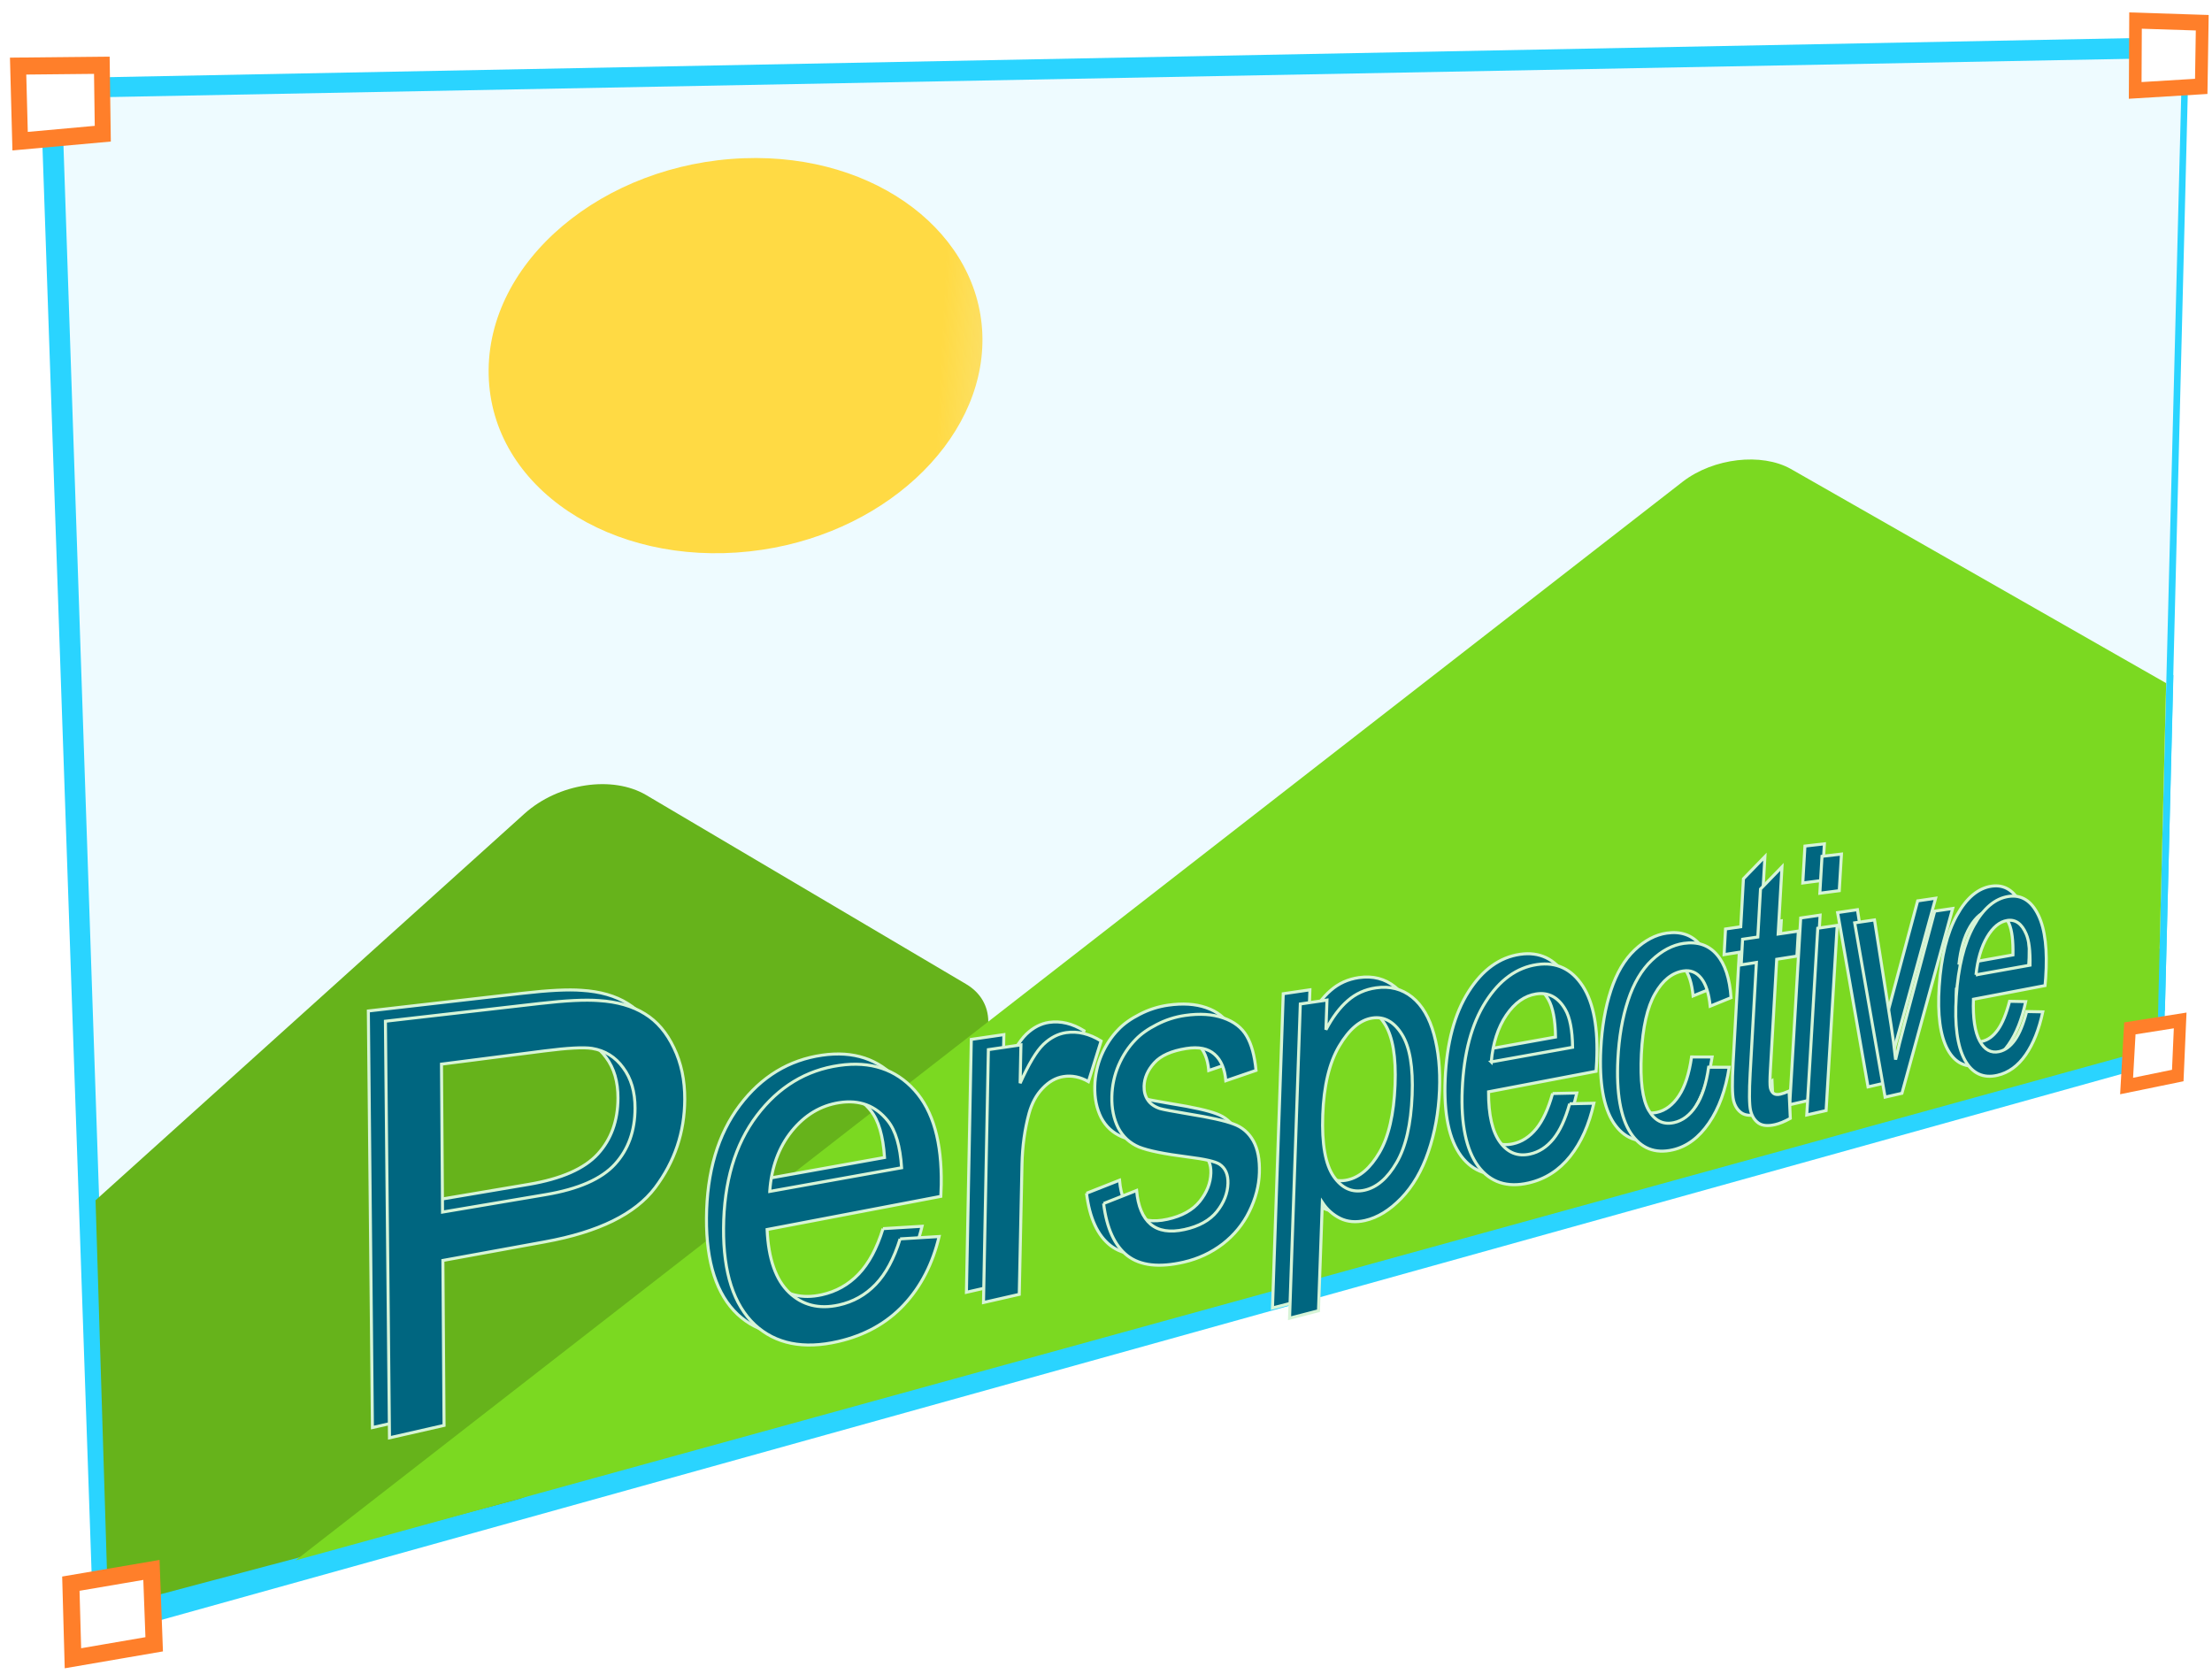 <?xml version="1.0" encoding="UTF-8"?>
<svg width="1170.2" height="885.44" version="1.1" viewBox="0 0 748.9 566.68" xml:space="preserve" xmlns="http://www.w3.org/2000/svg" xmlns:xlink="http://www.w3.org/1999/xlink"><defs><linearGradient id="linearGradient11" x1="162.33" x2="246.57" y1="158.82" y2="163.21" gradientTransform="translate(-116.32 -183.73)" gradientUnits="userSpaceOnUse"><stop stop-color="#ffda44" offset="0"/><stop stop-color="#ffda44" stop-opacity="0" offset="1"/></linearGradient><filter id="filter18" x="-.017" y="-.048" width="1.033" height="1.095" color-interpolation-filters="sRGB"><feGaussianBlur stdDeviation="3.676"/></filter></defs>
<g transform="translate(273.8 120.96)"><path d="m-260.23-94.392 727.62-14.039-8.662 347.13-700.76 195.18z" fill="#2ad4ff"/><path d="m-252.87-87.8 717.88-13.588-7.657 301.57-694.74 169.24z" fill="#eefbff"/><path d="m53.307 212.25-108.3-63.996c-11.461-6.771-29.763-4.065-41.252 6.289l-145.22 130.89 4.257 138.11 137.31-36.466c7.822-2.078 15.147-6.416 20.463-11.807l132.99-134.87c9.747-9.886 9.644-22.3-0.255-28.151z" fill="#66b31b"/><path d="m332.48 37.797c-9.893-5.529-26.084-3.702-36.508 4.285l-123.05 95.651-346.67 269.63 630.46-173.8c1.778-71.762-3.41 130.61 2.875-123.22z" fill="#7bd921"/><path d="m-19.945 65.724c-46.902 5.157-87.569-21.443-88.42-59.765-0.857-38.565 38.938-71.604 86.422-73.345 45.128-1.655 80.463 25.85 80.761 61.058 0.296 35.005-34.163 67.148-78.762 72.052z" fill="url(#linearGradient11)"/></g><path d="m734.1 227.64-2.713 114.94 1.574-0.365 2.881-113.61z" fill="#2ad4ff" stroke-width="0"/>
<path transform="matrix(.934 0 0 1.007 .935 1.964)" d="m5.55 20.274 30.35-0.286 0.345 23.013-29.969 2.514z" fill="#fff" stroke="#ff7f2a" stroke-width="5.746"/><g transform="translate(-2.482 -68.251)" fill="#006680" stroke="#d7f4d7" stroke-width="1.024"><path d="m128.56 551.6-1.381-141.05 52.319-6.006c8.759-1.006 15.363-1.33 19.88-0.986 6.276 0.378 11.48 1.877 15.638 4.486 4.125 2.527 7.4 6.374 9.839 11.532 2.48 5.121 3.7 10.925 3.67 17.427-0.052 11.126-3.385 21.074-10.045 29.932-6.722 8.88-19.023 14.978-37.27 18.306l-34.573 6.305 0.397 55.845zm17.96-76.433 34.924-5.904c11.117-1.88 18.889-5.314 23.446-10.306 4.527-4.959 6.788-11.254 6.806-18.92 0.013-5.564-1.318-10.132-4.002-13.712-2.642-3.669-6.171-5.867-10.602-6.581-2.875-0.43-8.223-0.145-16.11 0.867l-34.817 4.469zm154.92 9.081 13.209-0.8c-2.214 9.268-6.17 16.958-11.903 23.101-5.786 6.199-13.202 10.354-22.322 12.448-11.706 2.688-21.142 0.822-28.2-5.715-7.112-6.705-10.66-17.585-10.561-32.613 0.102-15.619 3.887-28.395 11.294-38.199 7.33-9.701 16.653-15.336 27.853-16.954 10.631-1.536 19.103 1.291 25.501 8.382 6.307 6.99 9.303 17.651 9.057 32.014-0.015 0.872-0.061 2.184-0.137 3.935l-58.819 11.228c0.435 9.92 2.939 17.041 7.483 21.36 4.499 4.277 10.094 5.666 16.755 4.211 4.907-1.072 9.079-3.414 12.537-7.021 3.439-3.587 6.186-8.711 8.253-15.377zm-44.132-16.072 44.641-8.015c-0.467-7.319-2.028-12.621-4.695-15.903-4.127-5.142-9.597-7.202-16.445-6.134-6.273 0.979-11.64 4.192-16.069 9.66-4.406 5.495-6.891 12.304-7.432 20.391zm72.367 37.61 1.65-85.617 11.024-1.614-0.271 12.98c2.9-6.492 5.522-10.866 7.869-13.133 2.381-2.265 4.951-3.594 7.704-3.991 3.951-0.571 7.899 0.381 11.841 2.837l-4.29 13.75c-2.785-1.592-5.612-2.165-8.478-1.709-2.576 0.409-4.923 1.736-7.036 3.983-2.119 2.202-3.662 5.059-4.622 8.568-1.444 5.348-2.231 11.061-2.358 17.127l-0.926 44.061zm40.662-33.521 11.17-4.404c0.472 5.322 2.062 9.13 4.759 11.426 2.72 2.272 6.548 2.862 11.459 1.79 4.902-1.071 8.544-3.095 10.957-6.073 2.404-3.015 3.655-6.194 3.759-9.55 0.093-3.013-0.858-5.181-2.862-6.505-1.405-0.907-4.964-1.719-10.725-2.441-7.875-0.994-13.411-2.117-16.524-3.361-3.092-1.312-5.436-3.466-7.021-6.464-1.549-3.071-2.275-6.633-2.173-10.681 0.093-3.689 0.853-7.204 2.278-10.538 1.465-3.386 3.394-6.294 5.781-8.721 1.785-1.865 4.177-3.558 7.166-5.076 3.015-1.566 6.199-2.589 9.548-3.073 5.001-0.723 9.313-0.44 12.952 0.836 3.648 1.26 6.282 3.304 7.918 6.131 1.63 2.765 2.686 6.645 3.17 11.639l-10.226 3.503c-0.341-4.022-1.61-7.005-3.813-8.95-2.176-1.962-5.351-2.622-9.543-1.968-4.998 0.78-8.625 2.392-10.85 4.838-2.233 2.455-3.391 5.102-3.467 7.93-0.048 1.799 0.361 3.34 1.227 4.621 0.862 1.33 2.241 2.313 4.131 2.948 1.084 0.317 4.269 0.919 9.513 1.8 7.485 1.202 12.617 2.35 15.47 3.454 2.875 1.04 5.079 2.931 6.619 5.669 1.534 2.727 2.225 6.337 2.079 10.835-0.143 4.395-1.28 8.754-3.415 13.091-2.102 4.293-5.083 7.945-8.96 10.962-3.904 2.99-8.315 5.055-13.249 6.188-8.282 1.902-14.639 1.204-19.001-2.142-4.365-3.389-7.083-9.293-8.126-17.717zm62.96 38.843 3.644-106.4 9.03-1.322-0.357 10.039c2.242-4.246 4.711-7.528 7.402-9.848 2.679-2.356 5.856-3.795 9.52-4.325 4.747-0.686 8.83 0.369 12.264 3.142 3.403 2.749 5.865 6.961 7.402 12.629 1.53 5.59 2.147 11.883 1.859 18.892-0.308 7.5-1.566 14.449-3.776 20.871-2.181 6.386-5.222 11.61-9.139 15.681-3.91 4.048-7.996 6.57-12.264 7.55-3.148 0.723-5.967 0.484-8.451-0.725-2.464-1.224-4.476-3.031-6.032-5.422l-1.308 36.704zm11.238-68.806c-0.349 9.833 0.891 16.774 3.704 20.819 2.791 4.014 6.264 5.554 10.406 4.65 4.174-0.912 7.801-4.033 10.897-9.351 3.116-5.344 4.864-12.944 5.258-22.841 0.376-9.458-0.77-16.316-3.455-20.58-2.671-4.302-6.029-6.152-10.085-5.521-4.057 0.631-7.78 3.788-11.157 9.492-3.357 5.68-5.218 13.472-5.568 23.333zm83.598-3.806 8.201-0.179c-1.635 7.311-4.304 13.296-8.026 17.974-3.749 4.712-8.435 7.724-14.094 9.023-7.234 1.661-12.925-0.193-17.017-5.631-4.107-5.554-5.93-14.244-5.431-26.05 0.517-12.258 3.171-22.169 7.931-29.656 4.721-7.425 10.549-11.618 17.429-12.613 6.559-0.948 11.691 1.502 15.439 7.289 3.706 5.721 5.265 14.285 4.709 25.712-0.034 0.694-0.099 1.737-0.196 3.13l-36.408 6.95c-0.024 7.832 1.29 13.539 3.927 17.116 2.617 3.55 5.991 4.862 10.109 3.963 3.04-0.664 5.67-2.367 7.901-5.103 2.221-2.724 4.061-6.699 5.526-11.927zm-26.546-14.177 27.542-4.945c-0.081-5.823-0.894-10.075-2.445-12.752-2.394-4.186-5.694-5.964-9.919-5.305-3.86 0.602-7.224 2.989-10.076 7.171-2.835 4.198-4.539 9.483-5.101 15.832zm73.601 1.799 6.959 0.018c-1.174 7.648-3.461 13.939-6.876 18.901-3.409 4.948-7.472 7.974-12.213 9.062-6.019 1.382-10.776-0.482-14.234-5.648-3.465-5.271-4.928-13.625-4.361-25.047 0.368-7.405 1.513-14.039 3.433-19.878 1.915-5.825 4.596-10.366 8.028-13.613 3.438-3.271 7.056-5.174 10.849-5.722 4.739-0.685 8.475 0.607 11.231 3.848 2.736 3.173 4.322 8.018 4.775 14.537l-7.071 2.876c-0.431-4.343-1.448-7.506-3.056-9.486-1.589-1.995-3.615-2.804-6.084-2.419-3.759 0.586-6.947 3.155-9.546 7.717-2.609 4.54-4.147 11.329-4.605 20.331-0.462 9.107 0.361 15.471 2.458 19.091 2.083 3.596 4.95 4.985 8.587 4.19 2.897-0.633 5.372-2.504 7.434-5.608 2.054-3.091 3.482-7.472 4.292-13.151zm27.235 8.071 0.419 9.251c-1.927 1.065-3.643 1.772-5.148 2.116-2.47 0.565-4.362 0.385-5.666-0.546-1.309-0.935-2.191-2.348-2.643-4.24-0.45-1.936-0.492-6.183-0.124-12.747l2.096-37.368-5.152 0.81 0.48-8.674 5.155-0.755 0.911-16.247 7.271-7.503-1.298 22.743 6.84-1.001-0.491 8.471-6.836 1.075-2.148 37.652c-0.177 3.094-0.176 5.058 1e-3 5.893 0.203 0.829 0.554 1.446 1.054 1.853 0.525 0.401 1.29 0.492 2.294 0.275 0.751-0.162 1.747-0.515 2.984-1.057zm10.415-66.977 0.737-12.498 6.582-0.756-0.742 12.392zm-4.425 75.076 3.726-63.223 6.572-0.962-3.753 62.694zm26.521-6.042-10.298-59.01 6.71-0.982 5.595 35.526c0.595 3.769 1.111 7.691 1.547 11.767 0.744-3.306 1.744-7.3 2.997-11.979l10.255-38.299 6.075-0.889-17.181 62.568zm47.925-28.979 5.46 0.108c-1.274 5.978-3.202 10.825-5.795 14.555-2.608 3.752-5.791 6.066-9.566 6.933-4.812 1.105-8.506-0.619-11.049-5.218-2.544-4.684-3.509-11.845-2.876-21.469 0.657-9.986 2.649-17.998 5.957-23.985 3.287-5.947 7.224-9.239 11.782-9.897 4.358-0.63 7.696 1.494 10.039 6.333 2.321 4.794 3.143 11.881 2.486 21.277-0.04 0.571-0.11 1.429-0.209 2.574l-24.247 4.628c-0.218 6.407 0.496 11.12 2.136 14.137 1.629 2.998 3.818 4.19 6.558 3.591 2.026-0.442 3.809-1.754 5.356-3.93 1.541-2.169 2.863-5.381 3.968-9.638zm-17.155-12.415 18.302-3.286c0.094-4.789-0.338-8.303-1.299-10.541-1.48-3.495-3.618-5.032-6.426-4.594-2.561 0.399-4.837 2.269-6.819 5.617-1.97 3.358-3.225 7.631-3.757 12.804z" filter="url(#filter18)" aria-label="Perspective"/><path d="m134.34 555.07-1.381-141.05 52.319-6.006c8.759-1.006 15.363-1.33 19.88-0.986 6.276 0.378 11.48 1.877 15.638 4.486 4.125 2.527 7.4 6.374 9.839 11.532 2.48 5.121 3.7 10.925 3.67 17.427-0.052 11.126-3.385 21.074-10.045 29.932-6.722 8.88-19.023 14.978-37.27 18.306l-34.573 6.305 0.397 55.845zm17.96-76.433 34.924-5.904c11.117-1.88 18.889-5.314 23.446-10.306 4.527-4.959 6.788-11.254 6.806-18.92 0.013-5.564-1.318-10.132-4.002-13.712-2.642-3.669-6.171-5.867-10.602-6.581-2.875-0.43-8.223-0.145-16.11 0.867l-34.817 4.469zm154.92 9.081 13.209-0.8c-2.214 9.268-6.17 16.958-11.903 23.101-5.786 6.199-13.202 10.354-22.322 12.448-11.706 2.688-21.142 0.822-28.2-5.715-7.112-6.705-10.66-17.585-10.561-32.613 0.102-15.619 3.887-28.395 11.294-38.199 7.33-9.701 16.653-15.336 27.853-16.954 10.631-1.536 19.103 1.291 25.501 8.382 6.307 6.99 9.303 17.651 9.057 32.014-0.015 0.872-0.061 2.184-0.137 3.935l-58.819 11.228c0.435 9.92 2.939 17.041 7.483 21.36 4.499 4.277 10.094 5.666 16.755 4.211 4.907-1.072 9.079-3.414 12.537-7.021 3.439-3.587 6.186-8.711 8.253-15.377zm-44.132-16.072 44.641-8.015c-0.467-7.319-2.028-12.621-4.695-15.903-4.127-5.142-9.597-7.202-16.445-6.134-6.273 0.979-11.64 4.192-16.069 9.66-4.406 5.495-6.891 12.304-7.432 20.391zm72.367 37.61 1.65-85.617 11.024-1.614-0.271 12.98c2.9-6.492 5.522-10.866 7.869-13.133 2.381-2.265 4.951-3.594 7.704-3.991 3.951-0.571 7.899 0.381 11.841 2.837l-4.29 13.75c-2.785-1.592-5.612-2.165-8.478-1.709-2.576 0.409-4.923 1.736-7.036 3.983-2.119 2.202-3.662 5.059-4.622 8.568-1.444 5.348-2.231 11.061-2.358 17.127l-0.926 44.061zm40.662-33.521 11.17-4.404c0.472 5.322 2.062 9.13 4.759 11.426 2.72 2.272 6.548 2.862 11.459 1.79 4.902-1.071 8.544-3.095 10.957-6.073 2.404-3.015 3.655-6.194 3.759-9.55 0.093-3.013-0.858-5.181-2.862-6.505-1.405-0.907-4.964-1.719-10.725-2.441-7.875-0.994-13.411-2.117-16.524-3.361-3.092-1.312-5.436-3.466-7.021-6.464-1.549-3.071-2.275-6.633-2.173-10.681 0.093-3.689 0.853-7.204 2.278-10.538 1.465-3.386 3.394-6.294 5.781-8.721 1.785-1.865 4.177-3.558 7.166-5.076 3.015-1.566 6.199-2.589 9.548-3.073 5.001-0.723 9.313-0.44 12.952 0.836 3.648 1.26 6.282 3.304 7.918 6.131 1.63 2.765 2.686 6.645 3.17 11.639l-10.226 3.503c-0.341-4.022-1.61-7.005-3.813-8.95-2.176-1.962-5.351-2.622-9.543-1.968-4.998 0.78-8.625 2.392-10.85 4.838-2.233 2.455-3.391 5.102-3.467 7.93-0.048 1.799 0.361 3.34 1.227 4.621 0.862 1.33 2.241 2.313 4.131 2.948 1.084 0.317 4.269 0.919 9.513 1.8 7.485 1.202 12.617 2.35 15.47 3.454 2.875 1.04 5.079 2.931 6.619 5.669 1.534 2.727 2.225 6.337 2.079 10.835-0.143 4.395-1.28 8.754-3.415 13.091-2.102 4.293-5.083 7.945-8.96 10.962-3.904 2.99-8.315 5.055-13.249 6.188-8.282 1.902-14.639 1.204-19.001-2.142-4.365-3.389-7.083-9.293-8.126-17.717zm62.96 38.843 3.644-106.4 9.03-1.322-0.357 10.039c2.242-4.246 4.711-7.528 7.402-9.848 2.679-2.356 5.856-3.795 9.52-4.325 4.747-0.686 8.83 0.369 12.264 3.142 3.403 2.749 5.865 6.961 7.402 12.629 1.53 5.59 2.147 11.883 1.859 18.892-0.308 7.5-1.566 14.449-3.776 20.871-2.181 6.386-5.222 11.61-9.139 15.681-3.91 4.048-7.996 6.57-12.264 7.55-3.148 0.723-5.967 0.484-8.451-0.725-2.464-1.224-4.476-3.031-6.032-5.422l-1.308 36.704zm11.238-68.806c-0.349 9.833 0.891 16.774 3.704 20.819 2.791 4.014 6.264 5.554 10.406 4.65 4.174-0.912 7.801-4.033 10.897-9.351 3.116-5.344 4.864-12.944 5.258-22.841 0.376-9.458-0.77-16.316-3.455-20.58-2.671-4.302-6.029-6.152-10.085-5.521-4.057 0.631-7.78 3.788-11.157 9.492-3.357 5.68-5.218 13.472-5.568 23.333zm83.598-3.806 8.201-0.179c-1.635 7.311-4.304 13.296-8.026 17.974-3.749 4.712-8.435 7.724-14.094 9.023-7.234 1.661-12.925-0.193-17.017-5.631-4.107-5.554-5.93-14.244-5.431-26.05 0.517-12.258 3.171-22.169 7.931-29.656 4.721-7.425 10.549-11.618 17.429-12.613 6.559-0.948 11.691 1.502 15.439 7.289 3.706 5.721 5.265 14.285 4.709 25.712-0.034 0.694-0.099 1.737-0.196 3.13l-36.408 6.95c-0.024 7.832 1.29 13.539 3.927 17.116 2.617 3.55 5.991 4.862 10.109 3.963 3.04-0.664 5.67-2.367 7.901-5.103 2.221-2.724 4.061-6.699 5.526-11.927zm-26.546-14.177 27.542-4.945c-0.081-5.823-0.894-10.075-2.445-12.752-2.394-4.186-5.694-5.964-9.919-5.305-3.86 0.602-7.224 2.989-10.076 7.171-2.835 4.198-4.539 9.483-5.101 15.832zm73.601 1.799 6.959 0.018c-1.174 7.648-3.461 13.939-6.876 18.901-3.409 4.948-7.472 7.974-12.213 9.062-6.019 1.382-10.776-0.482-14.234-5.648-3.465-5.271-4.928-13.625-4.361-25.047 0.368-7.405 1.513-14.039 3.433-19.878 1.915-5.825 4.596-10.366 8.028-13.613 3.438-3.271 7.056-5.174 10.849-5.722 4.739-0.685 8.475 0.607 11.231 3.848 2.736 3.173 4.322 8.018 4.775 14.537l-7.071 2.876c-0.431-4.343-1.448-7.506-3.056-9.486-1.589-1.995-3.615-2.804-6.084-2.419-3.759 0.586-6.947 3.155-9.546 7.717-2.609 4.54-4.147 11.329-4.605 20.331-0.462 9.107 0.361 15.471 2.458 19.091 2.083 3.596 4.95 4.985 8.587 4.19 2.897-0.633 5.372-2.504 7.434-5.608 2.054-3.091 3.482-7.472 4.292-13.151zm27.235 8.071 0.419 9.251c-1.927 1.065-3.643 1.772-5.148 2.116-2.47 0.565-4.362 0.385-5.666-0.546-1.309-0.935-2.191-2.348-2.643-4.24-0.45-1.936-0.492-6.183-0.124-12.747l2.096-37.368-5.152 0.81 0.48-8.674 5.155-0.755 0.911-16.247 7.271-7.503-1.298 22.743 6.84-1.001-0.491 8.471-6.836 1.075-2.148 37.652c-0.177 3.094-0.176 5.058 1e-3 5.893 0.203 0.829 0.554 1.446 1.054 1.853 0.525 0.401 1.29 0.492 2.294 0.275 0.751-0.162 1.747-0.515 2.984-1.057zm10.415-66.977 0.737-12.498 6.582-0.756-0.742 12.392zm-4.425 75.076 3.726-63.223 6.572-0.962-3.753 62.694zm26.521-6.042-10.298-59.01 6.71-0.982 5.595 35.526c0.595 3.769 1.111 7.691 1.547 11.767 0.744-3.306 1.744-7.3 2.997-11.979l10.255-38.299 6.075-0.889-17.181 62.568zm47.925-28.979 5.46 0.108c-1.274 5.978-3.202 10.825-5.795 14.555-2.608 3.752-5.791 6.066-9.566 6.933-4.812 1.105-8.506-0.619-11.049-5.218-2.544-4.684-3.509-11.845-2.876-21.469 0.657-9.986 2.649-17.998 5.957-23.985 3.287-5.947 7.224-9.239 11.782-9.897 4.358-0.63 7.696 1.494 10.039 6.333 2.321 4.794 3.143 11.881 2.486 21.277-0.04 0.571-0.11 1.429-0.209 2.574l-24.247 4.628c-0.218 6.407 0.496 11.12 2.136 14.137 1.629 2.998 3.818 4.19 6.558 3.591 2.026-0.442 3.809-1.754 5.356-3.93 1.541-2.169 2.863-5.381 3.968-9.638zm-17.155-12.415 18.302-3.286c0.094-4.789-0.338-8.303-1.299-10.541-1.48-3.495-3.618-5.032-6.426-4.594-2.561 0.399-4.837 2.269-6.819 5.617-1.97 3.358-3.225 7.631-3.757 12.804z" aria-label="Perspective"/></g><path d="m728.08 35.205-3.462 307.37" fill="#006680"/><g fill="#fff" stroke="#ff7f2a" stroke-width="5.746"><path transform="matrix(.744 .033 -.026 .936 719.42 -12.198)" d="m5.55 20.274 30.35-0.286 0.345 23.013-29.969 2.514z"/><path transform="matrix(.706 .028 -.025 .801 715.26 332.84)" d="m8.943 18.858 23.977-4.199-0.332 23.297-24.344 5.285z"/><path transform="translate(18.427 515.95)" d="m5.55 20.25 27.279-4.65 0.936 25.178-27.511 4.729z"/></g></svg>
